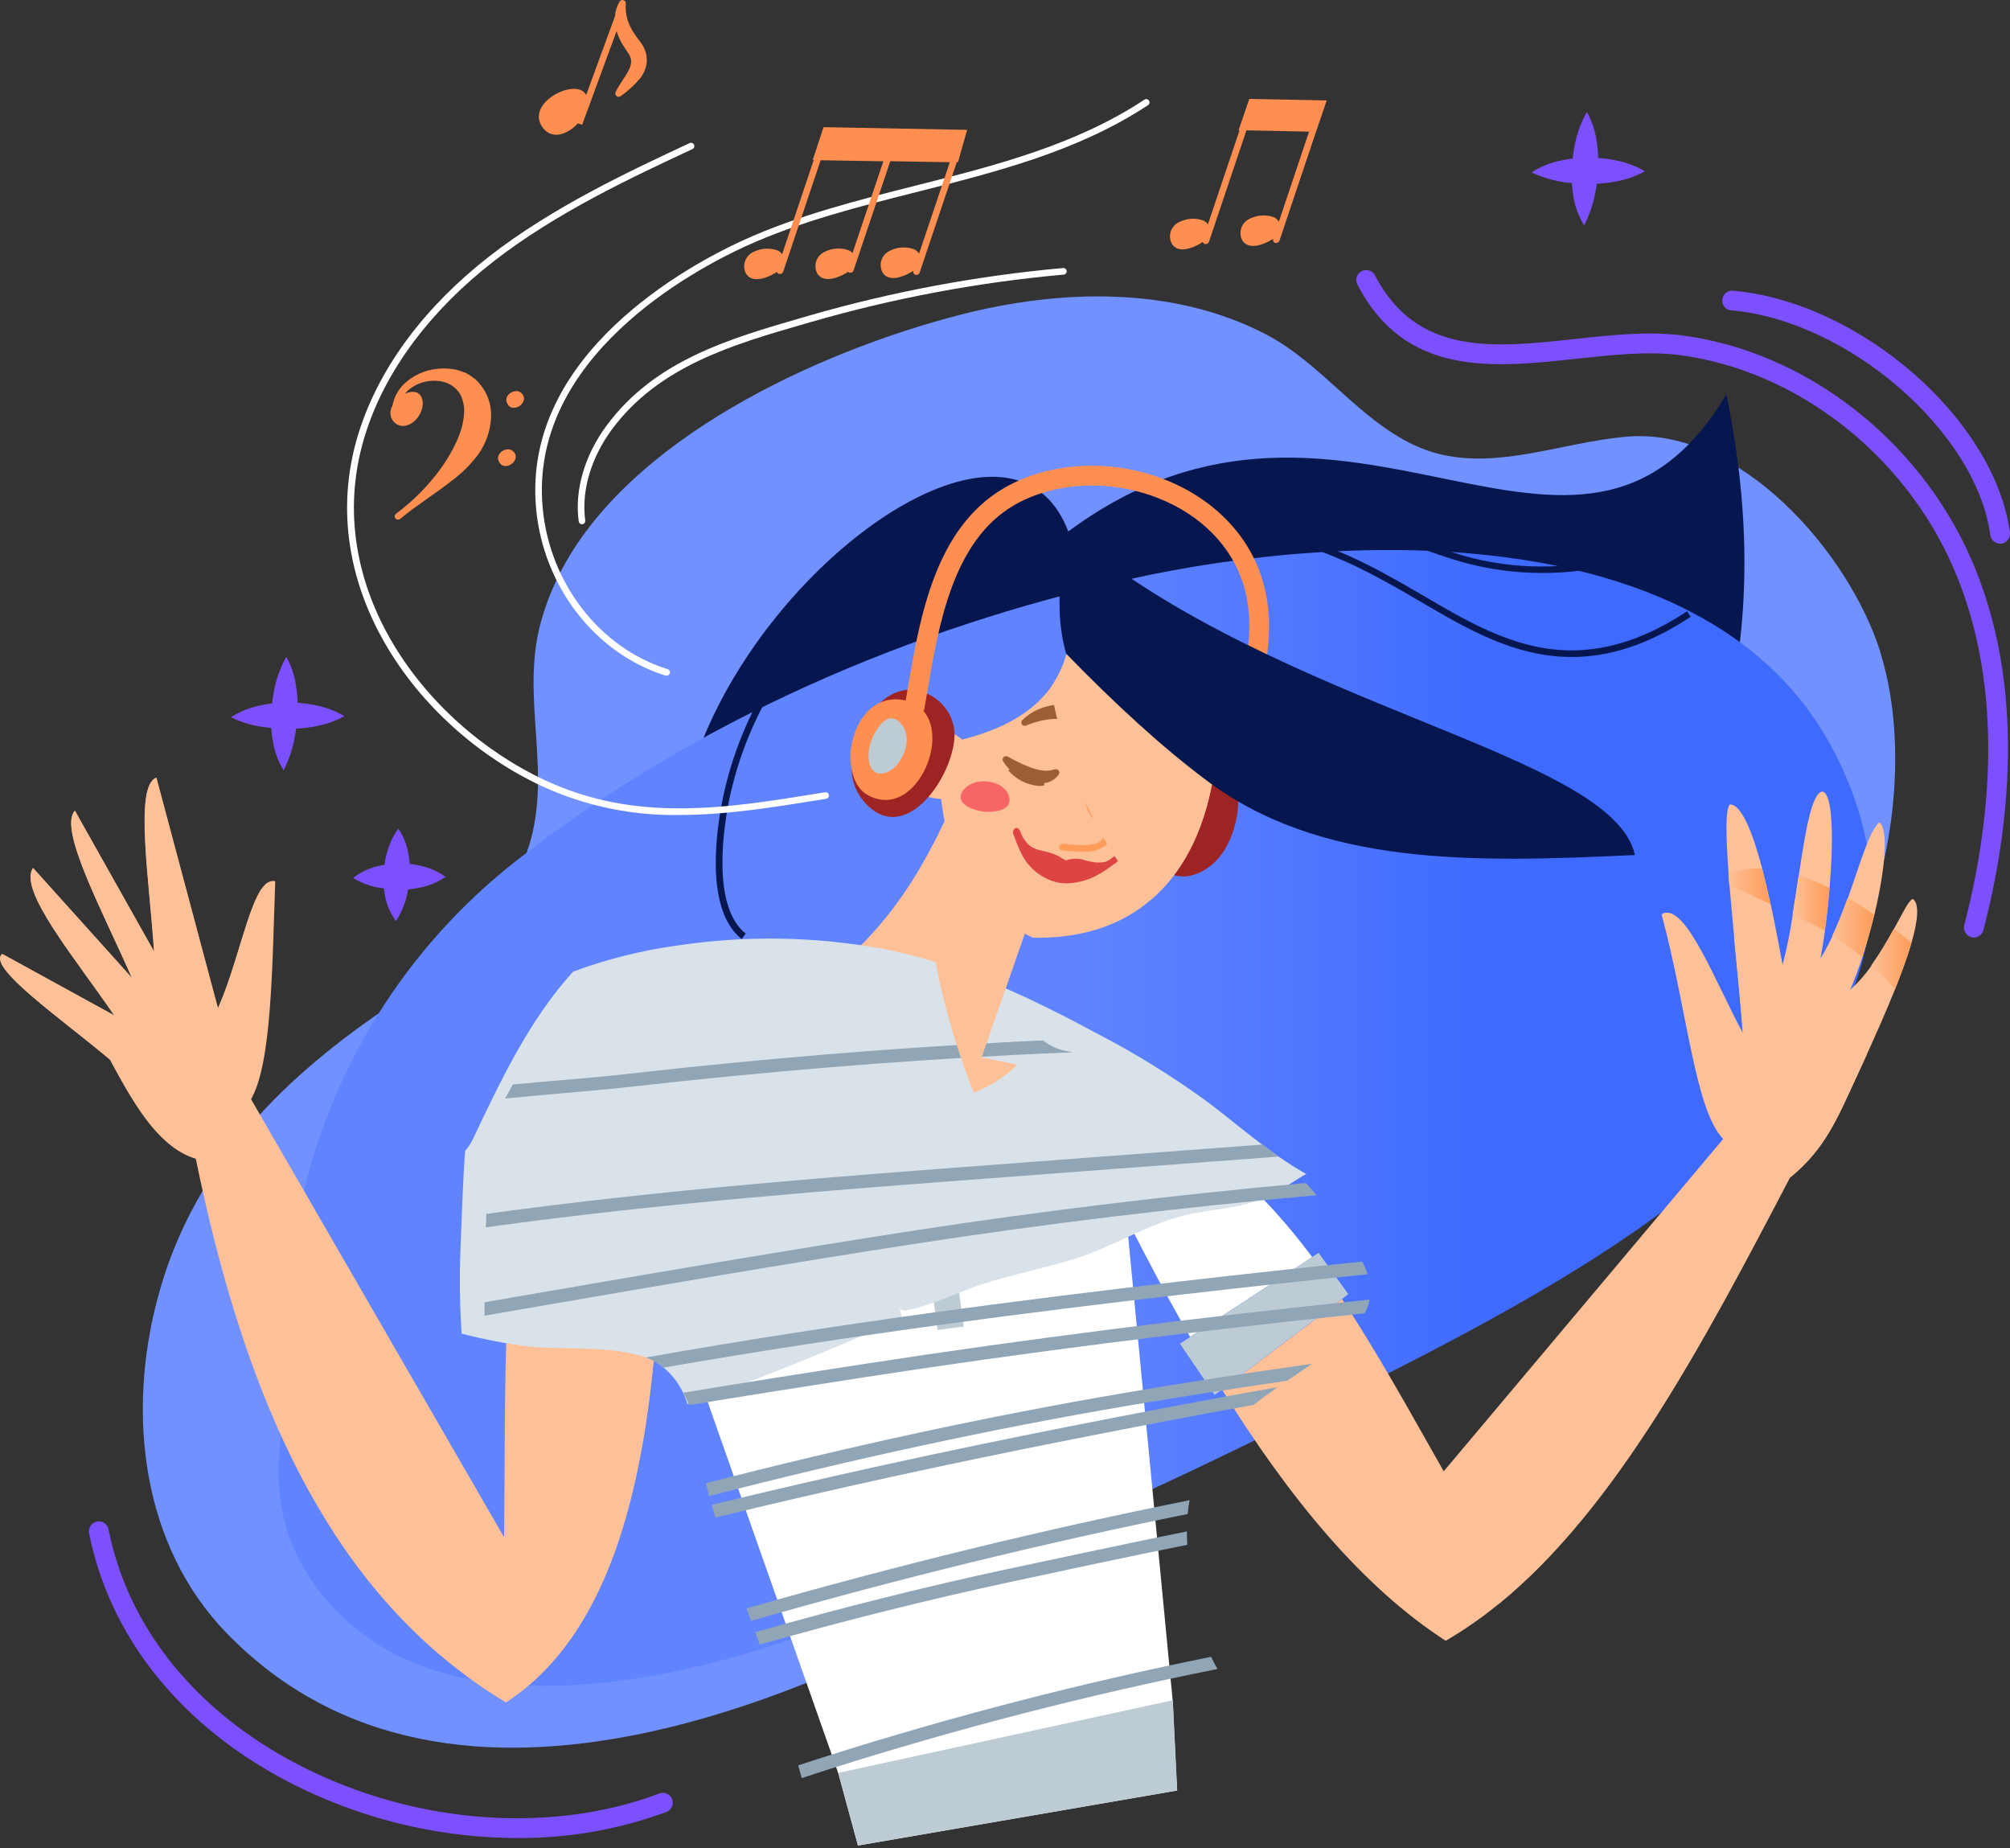 <svg width="260" height="239" viewBox="0 0 260 239" fill="none" xmlns="http://www.w3.org/2000/svg">
<rect x="0" y="0" width="260" height="239" fill="#333333" stroke="none"/>
<path d="M243.158 84.088C239.026 71.325 225.066 55.339 210.626 56.457C201.527 57.154 191.824 61.72 182.995 57.595C175.693 54.201 170.943 47.01 163.811 43.273C151.726 36.945 137.049 37.392 124.155 40.721C105.991 45.405 81.097 56.714 72.288 74.397C71.734 75.514 71.238 76.658 70.801 77.825C70.498 78.647 70.229 79.483 69.999 80.325C67.176 90.403 71.729 100.193 68.13 110.271C64.953 119.146 57.163 125.475 49.617 130.619C35.763 140.08 24.664 151.487 20.329 168.118C16.447 182.888 18.296 199.867 29.348 211.235C58.584 241.313 107.635 219.13 136.97 200.821C151.108 191.986 162.825 179.513 177.758 171.96C192.837 164.355 208.494 158.934 221.547 147.764C230.645 139.981 237.283 129.731 241.52 118.587C245.355 108.521 246.519 94.857 243.223 84.377C243.217 84.272 243.191 84.206 243.158 84.088Z" fill="#7091FF"/>
<path d="M49.657 114.903C49.701 115.306 49.767 115.705 49.854 116.1C50.084 117.194 50.554 118.223 51.229 119.113C51.816 118.199 52.259 117.201 52.545 116.153C52.65 115.771 52.723 115.396 52.795 115.015C53.416 114.964 54.032 114.865 54.637 114.719C55.711 114.474 56.729 114.028 57.637 113.403C56.742 112.76 55.733 112.294 54.663 112.028C54.117 111.886 53.56 111.785 52.999 111.726C52.961 111.213 52.891 110.703 52.788 110.199C52.578 109.108 52.146 108.071 51.519 107.153C50.89 108.047 50.414 109.038 50.111 110.087C49.943 110.661 49.818 111.246 49.736 111.837C49.361 111.897 48.99 111.976 48.624 112.074C47.552 112.36 46.549 112.861 45.677 113.548C46.608 114.105 47.623 114.507 48.683 114.739C49.019 114.811 49.341 114.85 49.657 114.903Z" fill="#7D50FF"/>
<path d="M203.323 23.682C203.36 24.278 203.431 24.871 203.533 25.458C203.753 26.766 204.222 28.019 204.915 29.149C205.507 27.997 205.949 26.775 206.23 25.511C206.362 24.932 206.467 24.353 206.546 23.768C207.401 23.723 208.252 23.62 209.092 23.459C210.383 23.221 211.627 22.777 212.776 22.143C211.641 21.485 210.405 21.019 209.119 20.761C208.33 20.591 207.529 20.478 206.724 20.426C206.708 19.678 206.639 18.933 206.52 18.195C206.334 16.891 205.91 15.631 205.27 14.479C204.627 15.609 204.149 16.825 203.849 18.09C203.657 18.885 203.516 19.692 203.428 20.505C202.862 20.569 202.299 20.666 201.744 20.794C200.453 21.073 199.223 21.581 198.112 22.294C199.286 22.853 200.529 23.249 201.81 23.472C202.31 23.584 202.816 23.643 203.323 23.682Z" fill="#7D50FF"/>
<path d="M35.092 94.147C35.129 94.743 35.201 95.336 35.309 95.923C35.523 97.231 35.99 98.485 36.684 99.614C37.276 98.462 37.718 97.24 38 95.976C38.131 95.397 38.237 94.818 38.316 94.233C39.172 94.188 40.025 94.084 40.868 93.923C42.157 93.685 43.398 93.24 44.546 92.608C43.412 91.951 42.179 91.485 40.894 91.226C40.105 91.056 39.305 90.944 38.5 90.891C38.478 90.143 38.408 89.398 38.289 88.66C38.103 87.356 37.679 86.096 37.039 84.943C36.4 86.076 35.922 87.291 35.618 88.555C35.429 89.351 35.288 90.157 35.197 90.969C34.631 91.034 34.069 91.131 33.513 91.259C32.22 91.537 30.988 92.045 29.875 92.759C31.041 93.321 32.278 93.721 33.553 93.95C34.079 94.035 34.585 94.075 35.092 94.147Z" fill="#7D50FF"/>
<path d="M217.579 43.379C213.204 42.813 208.368 43.333 203.73 43.839C193.204 44.977 183.336 46.05 177.896 35.688C177.825 35.527 177.722 35.383 177.593 35.263C177.464 35.144 177.312 35.052 177.147 34.994C176.981 34.936 176.805 34.912 176.63 34.925C176.454 34.938 176.284 34.986 176.128 35.067C175.972 35.148 175.835 35.261 175.724 35.397C175.614 35.534 175.532 35.692 175.485 35.861C175.438 36.03 175.427 36.207 175.451 36.381C175.475 36.555 175.535 36.722 175.626 36.872C181.856 48.78 193.119 47.563 204.007 46.385C208.546 45.898 213.151 45.392 217.25 45.918C232.289 47.892 246.196 58.622 252.624 73.312C259.623 89.266 257.281 107.318 254.084 119.646C254.007 119.975 254.06 120.322 254.231 120.613C254.403 120.905 254.68 121.119 255.005 121.212C255.108 121.238 255.215 121.251 255.321 121.251C255.604 121.246 255.878 121.15 256.102 120.977C256.326 120.804 256.488 120.563 256.564 120.291C259.854 107.568 262.262 88.91 254.966 72.266C248.17 56.786 233.493 45.444 217.579 43.379Z" fill="#7D50FF"/>
<path d="M85.359 231.919C70.662 237.485 52.189 235.774 37.157 227.452C24.697 220.551 16.493 210.045 14.052 197.848C14.027 197.675 13.967 197.51 13.876 197.362C13.785 197.214 13.665 197.085 13.523 196.985C13.38 196.885 13.219 196.814 13.049 196.778C12.879 196.742 12.703 196.741 12.533 196.775C12.362 196.809 12.2 196.877 12.056 196.976C11.913 197.074 11.791 197.201 11.698 197.348C11.605 197.495 11.543 197.66 11.516 197.831C11.489 198.003 11.496 198.179 11.539 198.348C14.131 211.288 22.782 222.419 35.913 229.689C45.412 234.915 56.071 237.671 66.912 237.702C73.516 237.746 80.073 236.596 86.267 234.307C86.565 234.173 86.801 233.93 86.926 233.628C87.051 233.326 87.056 232.988 86.94 232.683C86.824 232.377 86.596 232.127 86.302 231.984C86.009 231.841 85.671 231.815 85.359 231.912V231.919Z" fill="#7D50FF"/>
<path d="M223.902 40.129C239.033 41.445 255.651 55.832 257.453 69.2C257.501 69.504 257.653 69.781 257.884 69.984C258.114 70.188 258.409 70.303 258.716 70.312H258.894C259.227 70.258 259.526 70.079 259.731 69.811C259.935 69.543 260.029 69.207 259.993 68.871C258.019 54.207 240.552 39.01 224.099 37.589C223.771 37.58 223.452 37.696 223.207 37.914C222.963 38.133 222.811 38.436 222.783 38.763C222.755 39.09 222.854 39.415 223.058 39.671C223.262 39.928 223.557 40.096 223.882 40.142L223.902 40.129Z" fill="#7D50FF"/>
<path style="mix-blend-mode:multiply" d="M34.064 114.647C33.906 115.305 33.755 115.962 33.597 116.62C31.985 123.699 31.735 132.409 27.524 138.514C25.543 141.521 22.825 143.971 19.63 145.633C17.656 143.238 15.939 140.166 14.248 137.021C7.999 131.758 -1.718 125.041 0.295 123.357L14.814 131.324C9.893 124.087 2.315 115.094 4.288 112.245L17.097 126.482C13.354 117.929 7.525 107.213 9.696 104.838L19.946 123.061C19.373 114.074 17.354 101.588 20.235 100.568L28.202 130.39C30.663 124.903 32.077 117.015 34.064 114.647Z" fill="url(#paint0_linear_21_196)"/>
<path d="M168.284 112.357C173.797 116.962 180.126 120.982 186.145 124.923C187.303 125.679 188.527 126.449 189.797 127.179C192.809 129.02 196.12 130.322 199.579 131.028C191.12 137.969 181.293 143.049 170.738 145.935C160.729 141.366 152.334 133.879 146.653 124.456C148.554 127.673 149.765 131.153 152.265 134.028C155.771 138.054 159.284 141.981 163.488 145.244C164.31 145.902 165.153 146.501 166.034 147.106C148.966 150.718 131.227 149.452 114.845 143.455C46.709 118.903 126.252 37.392 138.186 68.734C174.198 42.044 204.086 83.246 223.302 51.011C229.355 80.01 223.243 103.502 210.112 120.226C196.408 121.936 179.093 121.39 168.284 112.357Z" fill="#06174F"/>
<path style="mix-blend-mode:multiply" d="M37.71 168.171C37.705 164.163 38.075 160.163 38.815 156.224C42.575 138.355 52.543 122.396 66.952 111.179C90.123 93.147 117.609 81.259 146.2 74.884C173.995 68.687 221.198 66.746 237.072 96.884C259.072 138.626 202.955 165.71 173.87 180.506C156.397 189.394 138.799 197.545 120.668 205.032C106.53 210.874 91.228 216.65 75.834 217.814C63.624 218.742 50.795 216.893 42.322 207.012C35.999 199.644 35.124 192.006 36.749 183.006C37.638 178.131 37.598 173.158 37.71 168.171Z" fill="url(#paint1_linear_21_196)"/>
<path d="M158.684 99.476C161.131 102.108 160.145 106.857 158.533 109.693C156.092 113.989 150.033 115.272 149.145 109.265C148.356 103.943 154.849 95.601 158.684 99.476Z" fill="#9E2323"/>
<path d="M156.903 100.752C155.647 107.844 152.811 113.074 148.732 116.475C147.879 117.208 146.958 117.857 145.982 118.416C142.483 120.429 138.305 121.363 133.614 121.265C133.239 121.1 132.884 120.923 132.529 120.732L132.338 120.633C126.648 117.607 123.47 112.739 122.181 106.193C122.108 105.798 122.029 105.397 121.97 104.996C121.878 104.456 121.806 103.89 121.74 103.331C112.378 102.732 117.043 89.47 124.444 95.647C129.503 94.371 133.489 92.252 135.917 88.904C136.858 87.585 137.553 86.108 137.97 84.542C139.72 86.292 141.45 87.983 143.18 89.601C147.48 93.644 152.066 97.37 156.903 100.752Z" fill="#FDC097"/>
<path d="M111.839 93.47C113.076 91.299 115.194 89.075 117.971 89.2C119.295 89.307 120.547 89.849 121.531 90.741C122.515 91.634 123.176 92.827 123.411 94.134C124.168 99.009 117.708 109.542 112.227 104.167C109.122 101.127 109.918 96.884 111.839 93.47Z" fill="#9E2323"/>
<path d="M116.68 90.503C112.186 89.845 109.989 94.595 110.009 97.877C110.009 99.588 110.522 101.877 112.252 102.831C119.193 106.66 124.607 91.713 116.68 90.503Z" fill="#FF8F50"/>
<path d="M114.172 93.417C113.147 94.496 112.506 95.884 112.35 97.364C112.291 98.937 112.837 100.588 114.731 99.871C116.626 99.154 118.021 95.858 116.863 94.009C115.955 92.601 114.981 92.693 114.172 93.417Z" fill="#BDCCD4"/>
<g style="mix-blend-mode:multiply">
<path d="M140.015 110.153C139.226 110.153 138.43 110.074 137.772 110.008L137.364 109.969C137.308 109.964 137.253 109.948 137.204 109.922C137.154 109.895 137.11 109.859 137.074 109.816C137.039 109.772 137.012 109.722 136.997 109.668C136.981 109.614 136.976 109.558 136.982 109.502C136.994 109.391 137.049 109.289 137.135 109.217C137.221 109.146 137.331 109.111 137.443 109.12L137.857 109.16C139.212 109.291 141.489 109.522 142.377 108.765C142.487 108.672 142.576 108.556 142.638 108.425C142.701 108.295 142.735 108.153 142.739 108.009C142.778 107.436 142.278 106.877 141.752 106.278C141.331 105.854 140.98 105.365 140.712 104.831C140.131 103.205 139.951 101.463 140.186 99.752C140.199 99.641 140.255 99.538 140.343 99.467C140.43 99.396 140.541 99.361 140.653 99.371C140.709 99.376 140.762 99.391 140.812 99.417C140.861 99.443 140.904 99.479 140.94 99.521C140.975 99.564 141.002 99.614 141.018 99.667C141.035 99.72 141.04 99.776 141.035 99.831C140.807 101.403 140.968 103.006 141.502 104.502C141.735 104.948 142.034 105.356 142.39 105.713C143.015 106.41 143.653 107.134 143.594 108.061C143.583 108.32 143.52 108.574 143.406 108.807C143.293 109.041 143.133 109.248 142.936 109.416C142.072 109.983 141.044 110.242 140.015 110.153Z" fill="#FF9C59"/>
</g>
<path d="M134.424 101.647C132.877 101.53 131.439 100.807 130.424 99.634L131.082 99.108C131.851 100.081 133.792 101.048 134.884 100.733L135.114 101.555C134.89 101.618 134.657 101.649 134.424 101.647Z" fill="#9B5E35"/>
<path d="M147.805 104.318C147.08 104.329 146.358 104.222 145.667 104.002L145.943 103.199C147.328 103.573 148.79 103.545 150.16 103.12L150.41 103.936C149.565 104.19 148.687 104.319 147.805 104.318Z" fill="#9B5E35"/>
<path d="M130.595 103.469C130.59 103.658 130.54 103.843 130.45 104.009C129.996 104.871 128.627 104.989 127.766 104.996C126.325 104.996 123.088 103.996 124.7 102.075C125.818 100.759 128.272 100.759 129.608 101.746C129.892 101.939 130.129 102.195 130.3 102.493C130.471 102.792 130.572 103.126 130.595 103.469Z" fill="#F76666"/>
<path d="M151.482 107.416C150.285 106.226 147.18 105.877 146.384 107.206C144.608 110.179 151.976 110.758 151.963 108.436C151.956 108.242 151.909 108.052 151.827 107.877C151.744 107.702 151.627 107.545 151.482 107.416Z" fill="#F76666"/>
<path d="M144.778 111.009C144.807 110.928 144.807 110.839 144.778 110.759C144.62 110.469 144.363 110.574 144.166 110.713C143.822 111.003 143.441 111.249 143.034 111.443C142.587 111.541 142.128 111.569 141.673 111.528C141.247 111.468 140.825 111.383 140.409 111.272C139.596 110.976 138.704 110.976 137.89 111.272C137.544 111.103 137.21 110.912 136.89 110.699C136.502 110.519 136.102 110.367 135.693 110.245C134.804 109.969 133.798 109.93 133.094 109.272C132.709 108.907 132.395 108.474 132.166 107.996C132.041 107.746 131.916 107.226 131.633 107.101C131.239 106.936 130.93 107.515 131.054 107.838C131.574 109.153 132.133 110.818 133.12 111.903C134.03 112.957 135.236 113.713 136.581 114.074C137.037 114.186 137.505 114.241 137.975 114.239C139.238 114.207 140.48 113.901 141.613 113.344C142.367 112.956 143.087 112.505 143.765 111.995C144.153 111.686 144.64 111.528 144.778 111.009Z" fill="#DD4545"/>
<path d="M140.93 93.614C140.215 93.605 139.506 93.481 138.831 93.246C138.188 93.069 137.525 92.976 136.858 92.97C136.164 92.966 135.472 93.034 134.792 93.174C134.084 93.335 133.391 93.555 132.72 93.832C132.626 93.871 132.522 93.877 132.425 93.849C132.328 93.82 132.243 93.758 132.187 93.673C132.131 93.589 132.106 93.487 132.117 93.386C132.127 93.286 132.173 93.192 132.246 93.121C132.845 92.535 133.547 92.067 134.318 91.739C135.914 91.042 137.697 90.899 139.384 91.332C139.828 91.419 140.245 91.609 140.604 91.885C140.962 92.161 141.252 92.517 141.45 92.924C141.503 93.045 141.505 93.182 141.457 93.306C141.409 93.429 141.314 93.528 141.193 93.582C141.13 93.607 141.063 93.621 140.996 93.621L140.93 93.614Z" fill="#9B5E35"/>
<path d="M145.167 94.279C145.514 94.07 145.901 93.938 146.303 93.892C146.705 93.847 147.112 93.889 147.496 94.016C148.248 94.203 148.973 94.483 149.654 94.851C150.328 95.213 150.955 95.655 151.523 96.167C152.084 96.66 152.581 97.221 153.003 97.838C153.056 97.921 153.079 98.02 153.069 98.118C153.06 98.216 153.017 98.308 152.949 98.379C152.881 98.451 152.791 98.497 152.693 98.511C152.596 98.525 152.496 98.506 152.411 98.457C151.812 98.095 151.233 97.739 150.641 97.417C150.063 97.099 149.468 96.813 148.858 96.562C148.264 96.319 147.653 96.121 147.029 95.97C146.35 95.855 145.709 95.578 145.161 95.16C145.054 95.077 144.984 94.955 144.967 94.821C144.95 94.687 144.986 94.551 145.069 94.443C145.091 94.383 145.125 94.327 145.167 94.279Z" fill="#9B5E35"/>
<path d="M126.97 136.764C128.549 137.054 130.081 137.363 131.575 137.711C129.968 139.275 128.062 140.497 125.97 141.303C124.696 141.794 123.372 142.144 122.022 142.349C117.847 142.993 113.574 142.351 109.773 140.507C104.986 138.223 101.298 134.135 99.517 129.139C100.273 129.337 101.043 129.547 101.839 129.797C109.918 124.679 115.036 119.067 119.174 111.975C119.437 111.515 119.7 111.054 119.957 110.581C120.213 110.107 120.404 109.771 120.615 109.364L120.792 109.028C120.963 108.693 121.134 108.37 121.305 108.022C121.411 107.818 121.509 107.62 121.608 107.403C121.812 107.002 121.996 106.594 122.194 106.186C123.509 112.732 126.661 117.6 132.351 120.626L132.542 120.725L126.97 136.764Z" fill="#FDC097"/>
<path d="M153.943 172.895C151.14 168.02 148.397 162.882 145.706 157.546L151.686 219.88L152.252 231.557L110.977 238.669L108.418 229.275L85.386 163.809C85.34 164.757 85.3 165.697 85.248 166.638L66.373 159.046C68.518 139.31 74.925 125.238 94.728 128.166C100.517 153.382 113.372 158.974 116.885 142.501L117.766 142.573C118.795 142.631 119.827 142.607 120.852 142.501C121.154 142.501 121.463 142.442 121.766 142.402C123.615 153.125 128.68 162.369 139.016 139.823C152.976 144.494 162.002 152.237 169.738 162.573L153.943 172.895Z" fill="white"/>
<path d="M86.023 166.935L85.385 172.487L84.872 172.401L65.623 169.132L64.037 168.856L64.248 158.185L66.373 159.04L85.247 166.632L86.023 166.935Z" fill="#BDCCD4"/>
<path d="M84.866 172.401C83.195 193.881 78.287 211.367 66.018 219.768C65.833 219.906 65.643 220.025 65.452 220.15C63.697 219.088 62.002 217.961 60.367 216.768C40.887 202.42 31.124 178.151 25.328 149.856C23.131 149.198 21.276 147.665 19.605 145.659C17.631 143.264 15.914 140.192 14.223 137.047C7.973 131.784 -1.743 125.067 0.27 123.383L14.789 131.35C9.868 124.113 2.289 115.12 4.263 112.272L17.072 126.508C13.328 117.956 7.5 107.239 9.671 104.864L19.92 123.087C19.348 114.1 17.328 101.614 20.21 100.594L28.177 130.416C30.67 124.89 32.084 117.002 34.097 114.627C34.23 114.435 34.402 114.274 34.602 114.154C34.801 114.033 35.024 113.957 35.255 113.929C35.373 113.923 35.491 113.937 35.604 113.969C35.203 125.238 35.15 137.521 32.473 142.152L65.202 198.795C65.333 188.828 65.202 178.598 65.656 169.112L82.103 171.901L84.866 172.401Z" fill="#FDC097"/>
<path d="M247.261 121.922C246.748 123.686 246.004 125.725 245.142 127.902C244.05 130.626 242.761 133.547 241.472 136.382L240.379 138.757C237.61 144.751 236.11 148.579 231.511 152.316C220.387 173.598 209.045 195.078 193.828 207.459C191.681 209.213 189.4 210.796 187.006 212.196C176.329 205.295 166.836 193.861 158.06 179.704L173.592 168.007C177.96 174.585 182.098 182.052 186.749 190.276L222.9 147.297C219.216 143.481 218.295 130.744 214.933 118.258L215.11 118.166C218.091 116.85 221.985 127.284 225.459 133.633C225.176 129.883 224.742 125.501 224.334 121.278C224.11 118.89 223.887 116.561 223.709 114.416C223.676 113.923 223.643 113.442 223.604 112.975C223.248 108.245 223.163 104.68 223.755 104.028C225.294 104.028 226.735 107.732 227.946 112.317C228.327 113.784 228.696 115.35 229.038 116.923C229.643 119.705 230.163 122.495 230.584 124.784C231.137 122.645 231.576 120.477 231.899 118.291C232.169 116.627 232.426 114.89 232.682 113.212C233.518 107.6 234.34 102.568 235.709 102.37C237.097 102.502 237.195 108.462 236.662 114.87C236.511 116.719 236.307 118.607 236.057 120.403C235.886 121.646 235.702 122.85 235.491 123.955C236.064 123.004 236.585 122.022 237.051 121.015C237.801 119.416 238.445 117.765 239.024 116.159C240.656 111.62 241.754 107.515 243.103 106.344C244.333 107.285 243.833 112.581 242.445 118.337C242.004 120.172 241.472 122.047 240.886 123.843C240.399 125.31 239.879 126.725 239.327 128.014C240.36 127.081 241.282 126.032 242.077 124.889C243.143 123.368 244.114 121.781 244.985 120.14C246.162 117.995 246.958 116.337 247.445 116.258C248.3 116.896 248.096 119.021 247.261 121.922Z" fill="#FDC097"/>
<path d="M130.331 97.831C131.328 98.408 132.371 98.901 133.45 99.305C133.933 99.476 134.434 99.593 134.943 99.654C135.431 99.716 135.927 99.662 136.39 99.496H136.43C136.543 99.458 136.667 99.467 136.774 99.519C136.881 99.573 136.963 99.666 137.002 99.779C137.021 99.84 137.027 99.903 137.02 99.967C137.013 100.03 136.994 100.091 136.963 100.147C136.74 100.472 136.447 100.744 136.105 100.941C135.764 101.138 135.382 101.255 134.989 101.285C134.256 101.351 133.519 101.24 132.838 100.963C132.199 100.716 131.602 100.372 131.068 99.943C130.547 99.525 130.102 99.019 129.752 98.45C129.691 98.35 129.672 98.231 129.7 98.117C129.727 98.004 129.798 97.906 129.897 97.844C129.965 97.809 130.041 97.79 130.117 97.79C130.194 97.79 130.27 97.809 130.338 97.844L130.331 97.831Z" fill="#9B5E35"/>
<path d="M145.113 101.765C145.932 102.398 146.934 102.749 147.969 102.765C149.074 102.804 150.181 102.696 151.258 102.443C151.37 102.42 151.488 102.442 151.584 102.505C151.68 102.568 151.747 102.666 151.771 102.779C151.788 102.864 151.779 102.952 151.747 103.033C151.714 103.114 151.658 103.183 151.587 103.232C150.482 103.929 149.188 104.267 147.883 104.2C147.198 104.177 146.525 104.009 145.909 103.706C145.282 103.4 144.763 102.908 144.423 102.298C144.369 102.197 144.357 102.079 144.391 101.969C144.424 101.859 144.499 101.767 144.6 101.713C144.674 101.672 144.759 101.654 144.843 101.661C144.927 101.668 145.008 101.7 145.074 101.752L145.113 101.765Z" fill="#9B5E35"/>
<path d="M174.408 167.362L173.566 168.007L158.034 179.704L157.12 180.388L152.633 173.77L153.968 172.895L169.738 162.566L170.566 162.027L174.408 167.362Z" fill="#BDCCD4"/>
<path d="M139.397 138.968C139.272 139.258 139.14 139.534 139.015 139.817C128.68 162.362 123.614 153.119 121.766 142.396C125.451 141.921 128.888 140.28 131.575 137.712L133.028 135.554L139.397 138.968Z" fill="#BDCCD4"/>
<path d="M116.885 142.494C113.372 158.941 100.517 153.375 94.728 128.159C94.675 127.922 94.616 127.679 94.564 127.442L99.261 126.376L99.504 129.139C100.825 132.791 103.164 135.989 106.243 138.356C109.323 140.722 113.016 142.158 116.885 142.494Z" fill="#BDCCD4"/>
<path d="M108.443 229.275L151.712 219.88L152.278 231.558L111.002 238.669L108.443 229.275Z" fill="#BDCCD4"/>
<path d="M124.646 171.559L121.265 172L117.423 142.606L117.765 142.567C118.794 142.625 119.825 142.601 120.85 142.494L124.646 171.559Z" fill="#BDCCD4"/>
<path style="mix-blend-mode:multiply" d="M241.474 136.382L240.382 138.757C237.613 144.751 236.113 148.579 231.514 152.316C220.389 173.598 209.048 195.078 193.831 207.459C199.837 197.808 206.331 188.526 212.587 179.019C219.12 169.151 222.929 158.309 223.192 147.303C223.366 140.009 221.98 132.762 219.126 126.047C218.041 123.416 216.495 120.843 215.087 118.153C218.067 116.837 221.962 127.271 225.435 133.619C225.152 129.87 224.718 125.488 224.31 121.265C227.488 124.001 230.54 126.712 233.521 129.58C236.1 132.04 238.902 134.073 241.474 136.382Z" fill="url(#paint2_linear_21_196)"/>
<path style="mix-blend-mode:multiply" d="M227.92 112.318C228.302 113.785 228.67 115.351 229.012 116.923L223.683 114.43C223.65 113.936 223.618 113.456 223.578 112.989C224.968 112.484 226.443 112.256 227.92 112.318Z" fill="url(#paint3_linear_21_196)"/>
<path style="mix-blend-mode:multiply" d="M232.658 113.199C234.024 113.643 235.354 114.188 236.638 114.831C236.487 116.68 236.283 118.568 236.033 120.364C235.684 120.16 235.322 119.962 234.967 119.765C234.612 119.568 233.474 119.028 231.875 118.278C232.145 116.614 232.401 114.877 232.658 113.199Z" fill="url(#paint4_linear_21_196)"/>
<path style="mix-blend-mode:multiply" d="M242.428 118.298C241.988 120.133 241.455 122.008 240.869 123.804C239.652 122.778 238.369 121.833 237.027 120.975C237.777 119.377 238.422 117.725 239.001 116.12C240.192 116.798 241.343 117.541 242.428 118.298Z" fill="url(#paint5_linear_21_196)"/>
<path style="mix-blend-mode:multiply" d="M247.262 121.922C246.749 123.686 246.006 125.725 245.144 127.902C244.144 126.837 243.118 125.81 242.059 124.857C243.125 123.335 244.096 121.749 244.966 120.107L246.045 120.916C246.453 121.238 246.861 121.574 247.262 121.922Z" fill="url(#paint6_linear_21_196)"/>
<path style="mix-blend-mode:multiply" d="M84.865 172.402C83.194 193.881 78.286 211.368 66.016 219.769C65.832 219.907 65.641 220.025 65.451 220.15C63.696 219.089 62.001 217.962 60.365 216.769C62.51 213.48 64.582 210.19 66.49 206.815C73.029 195.283 77.779 183.967 82.062 171.908L84.865 172.402Z" fill="url(#paint7_linear_21_196)"/>
<g style="mix-blend-mode:multiply">
<path d="M168.766 151.711C164.259 149.152 160.358 145.659 156.266 142.554C151.773 139.272 147.038 136.333 142.102 133.764C133.188 128.975 123.833 124.469 113.813 122.64C105.238 121.108 96.471 120.974 87.854 122.245C83.17 122.872 78.57 124.015 74.137 125.653C68.446 131.909 64.756 139.771 61.144 147.363C60.886 147.9 60.556 148.4 60.164 148.85C59.841 153.172 59.743 157.514 59.558 161.678C59.422 165.275 59.472 168.876 59.71 172.467C62.591 173.22 65.518 173.782 68.473 174.151C73.439 174.599 78.078 173.994 82.998 175.362C85.86 176.151 88.071 178.704 88.919 181.572C98.676 178.217 107.129 174.691 116.682 170.533C116.568 169.862 116.398 169.202 116.175 168.559L116.346 169.053C116.368 169.167 116.429 169.27 116.517 169.345C116.606 169.42 116.717 169.464 116.833 169.467C118.53 169.592 124.82 166.796 126.964 166.099C131.076 164.783 135.03 164.04 139.155 162.757C143.898 161.264 148.207 158.448 152.97 157.237C156.516 156.33 159.983 156.415 163.437 154.968C165.476 154.113 167.154 152.876 168.983 151.79L168.766 151.711Z" fill="#D9E2E8"/>
</g>
<g style="mix-blend-mode:multiply">
<path d="M163.285 148.02L140.838 149.704L130.404 150.494C108.208 152.152 85.491 153.869 62.906 156.987C62.906 157.566 62.854 158.145 62.834 158.724C85.478 155.586 108.267 153.856 130.529 152.198C134.009 151.935 137.49 151.678 140.97 151.408L165.423 149.573C164.699 149.086 163.989 148.566 163.285 148.02Z" fill="#90A5B6"/>
<path d="M168.916 152.987C151.338 154.599 134.628 156.625 118.562 159.092C101.49 161.724 84.195 164.697 67.472 167.586L62.676 168.414C62.676 168.993 62.676 169.572 62.676 170.151L67.761 169.27C84.478 166.382 101.767 163.401 118.819 160.783C135.233 158.263 152.318 156.178 170.317 154.573C169.863 154.033 169.396 153.507 168.916 152.987Z" fill="#90A5B6"/>
<path d="M103.714 229.952C104.951 229.544 106.181 229.136 107.418 228.748C123.861 223.537 140.576 219.228 157.489 215.84C157.193 215.334 156.917 214.808 156.66 214.268C139.857 217.651 123.25 221.942 106.911 227.123C105.688 227.504 104.464 227.906 103.247 228.307C103.405 228.86 103.563 229.406 103.714 229.952Z" fill="#90A5B6"/>
<path d="M130.258 202.933C119.66 205.209 108.838 207.92 97.7 211.077L98.273 212.689C109.345 209.551 120.094 206.867 130.62 204.604C138.206 202.979 145.87 201.315 153.58 199.782C153.547 199.203 153.527 198.624 153.527 198.052C145.699 199.624 137.936 201.308 130.258 202.933Z" fill="#90A5B6"/>
<path d="M96.57 208.005L97.156 209.617C116.372 204.11 135.089 199.545 153.628 195.801C153.687 195.203 153.766 194.604 153.878 194.012C135.063 197.788 116.076 202.413 96.57 208.005Z" fill="#90A5B6"/>
<path d="M111.95 176.368C103.799 177.618 95.963 178.861 88.358 180.118C88.663 180.627 88.923 181.162 89.135 181.717C96.575 180.493 104.266 179.276 112.213 178.052C132.443 174.94 153.462 172.256 176.52 169.849C176.593 169.704 176.685 169.566 176.744 169.421C176.93 168.985 177.069 168.531 177.158 168.066C153.758 170.5 132.449 173.217 111.95 176.368Z" fill="#90A5B6"/>
<path d="M176.211 163.151C168.455 163.954 160.685 164.789 152.982 165.684C131.93 168.131 108.338 171.158 83.569 175.552C84.395 175.863 85.164 176.308 85.846 176.868C109.851 172.677 132.706 169.756 153.179 167.381C161.074 166.467 168.968 165.612 176.902 164.796C176.718 164.23 176.487 163.68 176.211 163.151Z" fill="#90A5B6"/>
<path d="M137.727 135.876C136.707 135.656 135.75 135.206 134.931 134.56C133.707 134.613 132.464 134.659 131.246 134.725C115.076 135.56 98.511 136.928 82.011 138.79C78.886 139.145 75.695 139.448 72.321 139.718C70.347 139.889 68.334 140.06 66.334 140.251C65.998 140.863 65.676 141.468 65.334 142.066C67.716 141.83 70.097 141.626 72.465 141.409C75.86 141.119 79.044 140.836 82.202 140.481C98.649 138.619 115.194 137.257 131.339 136.422C133.812 136.297 136.312 136.192 138.812 136.086C138.45 136.04 138.095 135.948 137.727 135.876Z" fill="#90A5B6"/>
<path d="M145.588 180.118C127.997 183.111 109.852 187.032 91.314 191.822C91.445 192.368 91.59 192.92 91.741 193.473C110.234 188.697 128.332 184.789 145.878 181.796C152.706 180.638 159.594 179.572 166.489 178.565C167.574 177.829 168.666 177.098 169.745 176.362C161.667 177.513 153.594 178.75 145.588 180.118Z" fill="#90A5B6"/>
<path d="M92.051 194.617C92.209 195.17 92.367 195.716 92.531 196.262C107.175 192.69 122.57 189.315 138.891 186.105C146.339 184.631 154.128 183.131 162.167 181.684C163.174 180.881 164.226 180.125 165.285 179.388C156.016 181.026 147.069 182.749 138.556 184.427C122.188 187.651 106.741 191.039 92.051 194.617Z" fill="#90A5B6"/>
</g>
<g style="mix-blend-mode:screen">
<path d="M95.94 121.442C91.124 117.64 92.65 107.37 93.519 103.134C95.889 91.967 102.193 82.023 111.281 75.115C121.182 67.503 129.629 65.365 135.715 68.931L135.281 69.668C128.011 65.398 118.498 70.641 111.801 75.793C102.88 82.571 96.689 92.327 94.354 103.285C93.696 106.469 91.9 117.14 96.466 120.745L95.94 121.442Z" fill="#06174F"/>
</g>
<path style="mix-blend-mode:multiply" d="M126.97 136.764C128.549 137.054 130.082 137.363 131.576 137.711C129.969 139.275 128.062 140.497 125.97 141.303C123.943 136.269 122.375 131.062 121.286 125.745C120.35 121.192 119.652 116.594 119.194 111.969C119.457 111.508 119.721 111.048 119.977 110.574C120.234 110.1 120.425 109.765 120.635 109.357L120.813 109.021C120.984 108.686 121.155 108.364 121.326 108.015C121.431 107.811 121.53 107.614 121.628 107.397C121.832 106.995 122.03 106.587 122.214 106.179C123.53 112.725 126.681 117.594 132.372 120.62L132.562 120.718L126.97 136.764Z" fill="url(#paint8_linear_21_196)"/>
<path style="mix-blend-mode:multiply" d="M156.903 100.752C155.653 107.844 152.811 113.074 148.732 116.476C144.397 111.996 141.259 106.239 139.108 100.647C137.653 96.845 136.584 92.907 135.917 88.891C136.858 87.572 137.553 86.095 137.97 84.529C139.72 86.279 141.45 87.97 143.18 89.588C147.48 93.635 152.066 97.366 156.903 100.752Z" fill="url(#paint9_linear_21_196)"/>
<g style="mix-blend-mode:screen">
<path d="M199.499 74.101C195.941 74.098 192.4 73.609 188.973 72.647C185.81 71.692 182.698 70.572 179.651 69.292C176.292 67.866 172.844 66.658 169.329 65.674C163.585 64.314 157.62 64.17 151.817 65.253C149.013 65.872 146.299 66.843 143.738 68.141C142.876 68.536 141.995 68.944 141.067 69.338L140.731 68.549C141.652 68.161 142.527 67.76 143.363 67.365C145.983 66.035 148.762 65.045 151.632 64.418C157.562 63.309 163.658 63.457 169.527 64.852C173.075 65.84 176.556 67.057 179.947 68.496C182.956 69.768 186.031 70.879 189.158 71.825C195.836 73.743 202.919 73.743 209.598 71.825C215.519 70.042 219.597 66.088 223.591 61.845L224.209 62.431C220.137 66.76 215.973 70.799 209.841 72.641C206.483 73.627 202.999 74.119 199.499 74.101Z" fill="#06174F"/>
</g>
<g style="mix-blend-mode:screen">
<path d="M203.283 84.963C195.967 84.963 189.79 81.352 183.81 77.845C182.231 76.918 180.593 75.964 178.968 75.089C174.447 72.565 169.623 70.626 164.613 69.319C159.613 68.109 154.784 68.569 149.679 69.056L148.627 69.155L148.541 68.306L149.594 68.207C154.778 67.714 159.679 67.247 164.817 68.49C169.895 69.811 174.783 71.777 179.362 74.339C181.007 75.214 182.652 76.181 184.237 77.108C190.428 80.733 196.829 84.483 204.408 84.082C208.947 83.838 213.467 82.2 218.223 79.056L218.69 79.766C213.809 82.996 209.158 84.687 204.46 84.937C204.059 84.957 203.664 84.963 203.283 84.963Z" fill="#06174F"/>
</g>
<g style="mix-blend-mode:screen">
<path d="M141.076 106.482C140.957 106.485 140.84 106.514 140.733 106.568C140.545 106.656 140.389 106.801 140.288 106.982C140.187 107.164 140.146 107.373 140.171 107.579C140.196 107.786 140.285 107.979 140.426 108.132C140.568 108.284 140.753 108.389 140.957 108.429C142.062 108.581 142.003 106.462 141.076 106.482Z" fill="#FDC097"/>
</g>
<path d="M159.39 98.943L157.022 97.963C159.752 91.384 163.147 83.141 160.837 75.595C159.324 70.641 155.298 66.556 149.785 64.411C143.555 61.957 136.437 62.306 131.207 65.319C123.253 69.924 121.411 80.812 119.931 89.568C119.799 90.364 119.668 91.147 119.529 91.91L117.01 91.47C117.141 90.713 117.273 89.93 117.404 89.141C118.977 79.858 120.931 68.306 129.904 63.102C135.786 59.701 143.759 59.293 150.7 62.03C156.943 64.484 161.515 69.168 163.258 74.871C165.864 83.272 162.278 91.963 159.39 98.943Z" fill="#FF8F50"/>
<path d="M137.904 84.529C144.292 91.108 150.403 96.674 155.838 100.752C170.633 112.042 190.369 111.581 211.487 110.574C208.52 97.279 165.37 91.647 138.187 68.734C136.884 74.549 136.582 79.911 137.904 84.529Z" fill="#06174F"/>
<g style="mix-blend-mode:screen">
<path d="M208.153 109.528C203.588 106.995 198.239 106.568 193.068 106.147C191.411 106.015 189.687 105.877 188.036 105.673C181.354 104.94 174.749 103.619 168.299 101.726C158.03 98.548 144.616 91.766 139.063 77.457L139.859 77.148C145.287 91.134 158.458 97.792 168.556 100.91C174.952 102.803 181.504 104.124 188.134 104.857C189.772 105.061 191.476 105.199 193.128 105.331C198.391 105.752 203.831 106.193 208.555 108.811L208.153 109.528Z" fill="#06174F"/>
</g>
<g style="mix-blend-mode:screen">
<path d="M206.125 106.943C204.026 105.515 201.408 104.752 198.888 104.022L197.434 103.594C192.776 102.274 188.047 101.218 183.27 100.43C177.001 99.272 170.514 98.075 164.383 95.621C156.574 92.502 146.048 86.535 139.949 75.773L140.693 75.352C146.673 85.878 157.041 91.798 164.679 94.825C170.731 97.252 177.178 98.436 183.402 99.588C188.211 100.384 192.973 101.447 197.665 102.772L199.105 103.199C201.586 103.916 204.368 104.732 206.605 106.239L206.125 106.943Z" fill="#06174F"/>
</g>
<path d="M86.242 87.378C86.198 87.384 86.153 87.384 86.11 87.378C77.011 84.542 70.275 75.865 69.347 65.773C67.505 45.741 89.327 34.195 96.064 31.103C103.175 27.86 110.932 25.899 118.431 24.005C128.609 21.439 139.128 18.781 148.036 12.887C148.082 12.855 148.133 12.833 148.188 12.822C148.243 12.81 148.299 12.81 148.354 12.821C148.408 12.832 148.46 12.854 148.506 12.886C148.552 12.917 148.591 12.958 148.621 13.005C148.653 13.051 148.675 13.104 148.687 13.159C148.698 13.214 148.698 13.271 148.687 13.326C148.676 13.381 148.654 13.434 148.622 13.48C148.591 13.527 148.55 13.566 148.503 13.597C139.47 19.557 128.891 22.228 118.648 24.814C111.182 26.695 103.458 28.649 96.412 31.86C89.834 34.873 68.406 46.201 70.196 65.674C71.091 75.424 77.59 83.812 86.367 86.542C86.475 86.576 86.565 86.65 86.618 86.75C86.671 86.85 86.682 86.967 86.649 87.075C86.622 87.162 86.567 87.238 86.494 87.292C86.421 87.347 86.333 87.376 86.242 87.378Z" fill="white"/>
<path d="M75.281 67.799C75.177 67.8 75.078 67.763 75 67.695C74.922 67.627 74.872 67.533 74.859 67.431C74.307 63.417 75.616 58.878 78.458 55.049C84.695 46.583 94.451 43.767 103.878 41.043L104.582 40.839C115.324 37.734 126.339 35.668 137.476 34.668C137.534 34.658 137.594 34.66 137.651 34.674C137.709 34.688 137.763 34.714 137.81 34.749C137.857 34.785 137.896 34.831 137.925 34.882C137.953 34.934 137.971 34.991 137.976 35.05C137.982 35.109 137.975 35.168 137.956 35.224C137.938 35.28 137.908 35.332 137.868 35.376C137.829 35.42 137.78 35.455 137.726 35.479C137.672 35.504 137.614 35.517 137.555 35.517C126.478 36.513 115.522 38.57 104.839 41.662L104.135 41.866C94.839 44.55 85.228 47.326 79.136 55.556C76.432 59.233 75.188 63.516 75.701 67.312C75.717 67.425 75.686 67.54 75.617 67.631C75.548 67.722 75.446 67.783 75.333 67.799H75.281Z" fill="white"/>
<path d="M87.853 105.397C81.739 105.503 75.679 104.232 70.123 101.68C53.788 94.075 39.986 75.234 46.584 55.392C49.294 47.234 55.09 39.531 63.34 33.116C71.491 26.781 81.313 22.189 89.208 18.505C89.31 18.458 89.427 18.453 89.533 18.491C89.638 18.529 89.725 18.607 89.774 18.709C89.821 18.812 89.826 18.93 89.788 19.037C89.75 19.144 89.672 19.232 89.57 19.281C81.715 22.946 71.939 27.511 63.867 33.787C55.794 40.063 50.051 47.662 47.42 55.662C40.979 75.03 54.511 93.43 70.511 100.91C82.353 106.43 93.997 104.535 106.352 102.522L106.694 102.47C106.752 102.456 106.811 102.454 106.87 102.464C106.928 102.474 106.983 102.497 107.032 102.53C107.082 102.562 107.123 102.605 107.155 102.655C107.187 102.705 107.208 102.761 107.217 102.819C107.227 102.878 107.223 102.937 107.208 102.994C107.193 103.052 107.166 103.105 107.13 103.151C107.093 103.198 107.047 103.236 106.994 103.263C106.942 103.291 106.885 103.307 106.826 103.312L106.49 103.364C100.122 104.397 93.964 105.397 87.853 105.397Z" fill="white"/>
<path d="M105.134 20.695H105.259L101.167 32.892C101.024 32.667 100.815 32.49 100.569 32.386C100.067 32.208 99.535 32.133 99.003 32.165C98.472 32.198 97.953 32.338 97.477 32.577C97.222 32.689 96.993 32.852 96.804 33.057C96.615 33.261 96.471 33.502 96.379 33.765C96.287 34.028 96.25 34.307 96.27 34.584C96.29 34.862 96.367 35.133 96.496 35.379C97.286 36.695 99.273 35.932 100.266 35.313L100.503 35.169C100.523 35.229 100.557 35.284 100.601 35.33C100.645 35.375 100.7 35.41 100.76 35.432C100.805 35.438 100.852 35.438 100.898 35.432C100.987 35.431 101.074 35.404 101.147 35.352C101.22 35.3 101.276 35.227 101.306 35.142L106.154 20.722L114.266 20.86L110.272 32.734C110.141 32.575 109.974 32.449 109.786 32.366C109.284 32.188 108.751 32.113 108.22 32.145C107.689 32.178 107.169 32.318 106.694 32.557C106.439 32.669 106.21 32.833 106.021 33.037C105.832 33.242 105.687 33.483 105.595 33.745C105.504 34.008 105.467 34.287 105.487 34.565C105.507 34.842 105.584 35.113 105.713 35.359C106.503 36.675 108.483 35.912 109.476 35.294L109.7 35.156C109.747 35.206 109.806 35.244 109.871 35.267C109.917 35.274 109.963 35.274 110.009 35.267C110.099 35.266 110.186 35.237 110.258 35.184C110.329 35.131 110.383 35.056 110.411 34.971L115.16 20.847L122.864 20.978L118.877 32.82C118.734 32.55 118.502 32.339 118.22 32.221C117.718 32.045 117.187 31.971 116.657 32.005C116.126 32.039 115.609 32.18 115.134 32.419C114.879 32.53 114.649 32.693 114.46 32.898C114.27 33.102 114.125 33.343 114.033 33.606C113.941 33.869 113.904 34.149 113.925 34.426C113.946 34.704 114.024 34.975 114.154 35.221C114.943 36.57 116.924 35.774 117.917 35.156L118.147 35.011C118.112 35.118 118.12 35.235 118.171 35.336C118.221 35.437 118.31 35.514 118.417 35.55H118.555C118.644 35.55 118.731 35.523 118.803 35.471C118.875 35.419 118.929 35.345 118.956 35.261L123.765 20.959H123.923L125.101 16.794L106.522 16.446L105.134 20.695Z" fill="#FF8F50"/>
<path d="M161.599 12.794L160.211 16.854H160.336L156.244 29.024C156.1 28.797 155.892 28.619 155.646 28.511C155.145 28.335 154.613 28.261 154.083 28.295C153.553 28.329 153.035 28.47 152.56 28.708C152.305 28.82 152.075 28.983 151.886 29.187C151.696 29.392 151.551 29.633 151.458 29.895C151.366 30.158 151.328 30.437 151.348 30.715C151.368 30.993 151.444 31.264 151.573 31.511C152.369 32.86 154.35 32.064 155.343 31.445L155.58 31.294C155.6 31.356 155.634 31.413 155.68 31.459C155.726 31.506 155.781 31.542 155.843 31.564H155.981C156.07 31.564 156.157 31.536 156.229 31.484C156.301 31.432 156.355 31.359 156.382 31.274L161.231 16.854L169.329 17.025L165.422 28.682C165.275 28.415 165.043 28.205 164.764 28.083C164.261 27.91 163.729 27.838 163.198 27.872C162.667 27.906 162.148 28.045 161.672 28.281C161.417 28.393 161.188 28.557 160.999 28.761C160.81 28.966 160.666 29.207 160.574 29.469C160.482 29.732 160.445 30.011 160.465 30.289C160.485 30.566 160.562 30.837 160.692 31.083C161.481 32.399 163.468 31.636 164.461 31.018L164.691 30.873C164.673 30.925 164.665 30.981 164.668 31.037C164.671 31.093 164.685 31.148 164.71 31.198C164.734 31.248 164.769 31.293 164.811 31.33C164.853 31.366 164.902 31.395 164.955 31.412H165.093C165.182 31.412 165.269 31.384 165.343 31.332C165.416 31.28 165.471 31.207 165.501 31.123L170.231 17.038L171.619 12.985L161.599 12.794Z" fill="#FF8F50"/>
<path d="M82.176 4.538C81.897 4.144 81.655 3.726 81.452 3.288C81.047 2.405 80.875 1.434 80.952 0.466C80.958 0.386 80.941 0.306 80.904 0.235C80.867 0.164 80.811 0.105 80.741 0.064C80.693 0.034 80.638 0.014 80.582 0.005C80.525 -0.004 80.468 -0.001 80.412 0.012C80.356 0.026 80.304 0.05 80.258 0.084C80.212 0.118 80.172 0.16 80.143 0.209C79.802 0.782 79.6 1.426 79.551 2.091L75.827 12.281C75.748 12.142 75.648 12.015 75.531 11.906C75.329 11.724 75.081 11.601 74.814 11.551C72.505 11.057 68.334 13.814 70.15 16.426C71.36 18.176 73.439 17.386 74.755 15.945L75.301 16.143L79.761 4.012C79.927 4.582 80.161 5.13 80.459 5.643C80.794 6.189 81.116 6.617 81.34 6.992C81.535 7.279 81.64 7.618 81.643 7.965C81.623 8.365 81.511 8.755 81.314 9.104C80.893 9.952 80.162 10.821 79.636 11.893C79.601 11.968 79.587 12.051 79.596 12.134C79.606 12.216 79.638 12.295 79.689 12.36C79.725 12.405 79.769 12.442 79.819 12.469C79.869 12.497 79.924 12.514 79.981 12.52C80.038 12.526 80.095 12.521 80.15 12.505C80.205 12.489 80.256 12.462 80.301 12.426C81.25 11.765 82.105 10.977 82.84 10.084C83.283 9.511 83.563 8.829 83.649 8.11C83.72 7.347 83.55 6.581 83.162 5.919C82.814 5.354 82.432 4.926 82.176 4.538Z" fill="#FF8F50"/>
<path d="M61.386 48.964C61.023 48.682 60.636 48.433 60.228 48.221C59.82 48.057 59.403 47.919 58.978 47.806C58.169 47.641 57.338 47.606 56.517 47.701C54.945 47.863 53.468 48.535 52.314 49.616C51.509 50.372 50.967 51.365 50.768 52.451C50.642 52.68 50.557 52.929 50.518 53.188C50.46 53.609 50.563 54.037 50.807 54.386C51.051 54.735 51.417 54.979 51.833 55.069C53.471 55.3 54.932 53.306 54.649 51.78C54.419 50.53 53.333 50.51 52.399 50.905C52.564 50.688 52.757 50.494 52.971 50.326C53.993 49.523 55.283 49.142 56.577 49.26C57.15 49.287 57.71 49.445 58.212 49.724C58.714 50.002 59.145 50.393 59.471 50.866C59.949 51.75 60.136 52.763 60.004 53.76C59.84 55.839 58.688 58.201 57.103 60.477C55.45 62.77 53.452 64.793 51.182 66.477C51.108 66.552 51.063 66.652 51.058 66.758C51.053 66.864 51.088 66.968 51.155 67.049C51.222 67.131 51.317 67.185 51.422 67.201C51.526 67.217 51.633 67.193 51.721 67.135C53.906 65.326 56.327 63.845 58.688 61.977C59.916 61.042 61.002 59.934 61.912 58.688C62.898 57.284 63.458 55.626 63.524 53.911C63.56 52.98 63.387 52.051 63.017 51.195C62.647 50.339 62.089 49.577 61.386 48.964Z" fill="#FF8F50"/>
<path d="M67.373 50.78C67.185 50.637 66.951 50.567 66.716 50.583C65.998 50.622 65.255 51.32 65.564 52.063C66.242 53.767 68.761 51.892 67.373 50.78Z" fill="#FF8F50"/>
<path d="M66.3 58.306C66.112 58.162 65.878 58.092 65.642 58.108C64.925 58.148 64.188 58.845 64.497 59.589C65.175 61.293 67.688 59.418 66.3 58.306Z" fill="#FF8F50"/>
<defs>
<linearGradient id="paint0_linear_21_196" x1="18.465" y1="122.396" x2="34.958" y2="108.574" gradientUnits="userSpaceOnUse">
<stop stop-color="#FDC097"/>
<stop offset="1" stop-color="#FDC097"/>
</linearGradient>
<linearGradient id="paint1_linear_21_196" x1="98.807" y1="144.599" x2="217.323" y2="144.599" gradientUnits="userSpaceOnUse">
<stop offset="0.35" stop-color="#6084FF"/>
<stop offset="0.8" stop-color="#3E6AFF"/>
</linearGradient>
<linearGradient id="paint2_linear_21_196" x1="193.831" y1="162.757" x2="241.474" y2="162.757" gradientUnits="userSpaceOnUse">
<stop stop-color="#FDC097"/>
<stop offset="1" stop-color="#FDC097"/>
</linearGradient>
<linearGradient id="paint3_linear_21_196" x1="223.578" y1="114.614" x2="229.012" y2="114.614" gradientUnits="userSpaceOnUse">
<stop stop-color="#FDC097"/>
<stop offset="1" stop-color="#FF9C59"/>
</linearGradient>
<linearGradient id="paint4_linear_21_196" x1="231.875" y1="116.778" x2="236.638" y2="116.778" gradientUnits="userSpaceOnUse">
<stop stop-color="#FDC097"/>
<stop offset="1" stop-color="#FF9C59"/>
</linearGradient>
<linearGradient id="paint5_linear_21_196" x1="237.027" y1="119.962" x2="242.428" y2="119.962" gradientUnits="userSpaceOnUse">
<stop stop-color="#FDC097"/>
<stop offset="1" stop-color="#FF9C59"/>
</linearGradient>
<linearGradient id="paint6_linear_21_196" x1="242.059" y1="124.001" x2="247.262" y2="124.001" gradientUnits="userSpaceOnUse">
<stop stop-color="#FDC097"/>
<stop offset="1" stop-color="#FF9C59"/>
</linearGradient>
<linearGradient id="paint7_linear_21_196" x1="60.372" y1="196.046" x2="84.871" y2="196.046" gradientUnits="userSpaceOnUse">
<stop stop-color="#FDC097"/>
<stop offset="1" stop-color="#FDC097"/>
</linearGradient>
<linearGradient id="paint8_linear_21_196" x1="119.161" y1="123.738" x2="132.529" y2="123.738" gradientUnits="userSpaceOnUse">
<stop stop-color="#FDC097"/>
<stop offset="1" stop-color="#FDC097"/>
</linearGradient>
<linearGradient id="paint9_linear_21_196" x1="135.917" y1="100.502" x2="156.903" y2="100.502" gradientUnits="userSpaceOnUse">
<stop stop-color="#FDC097"/>
<stop offset="1" stop-color="#FDC097"/>
</linearGradient>
</defs>
</svg>
